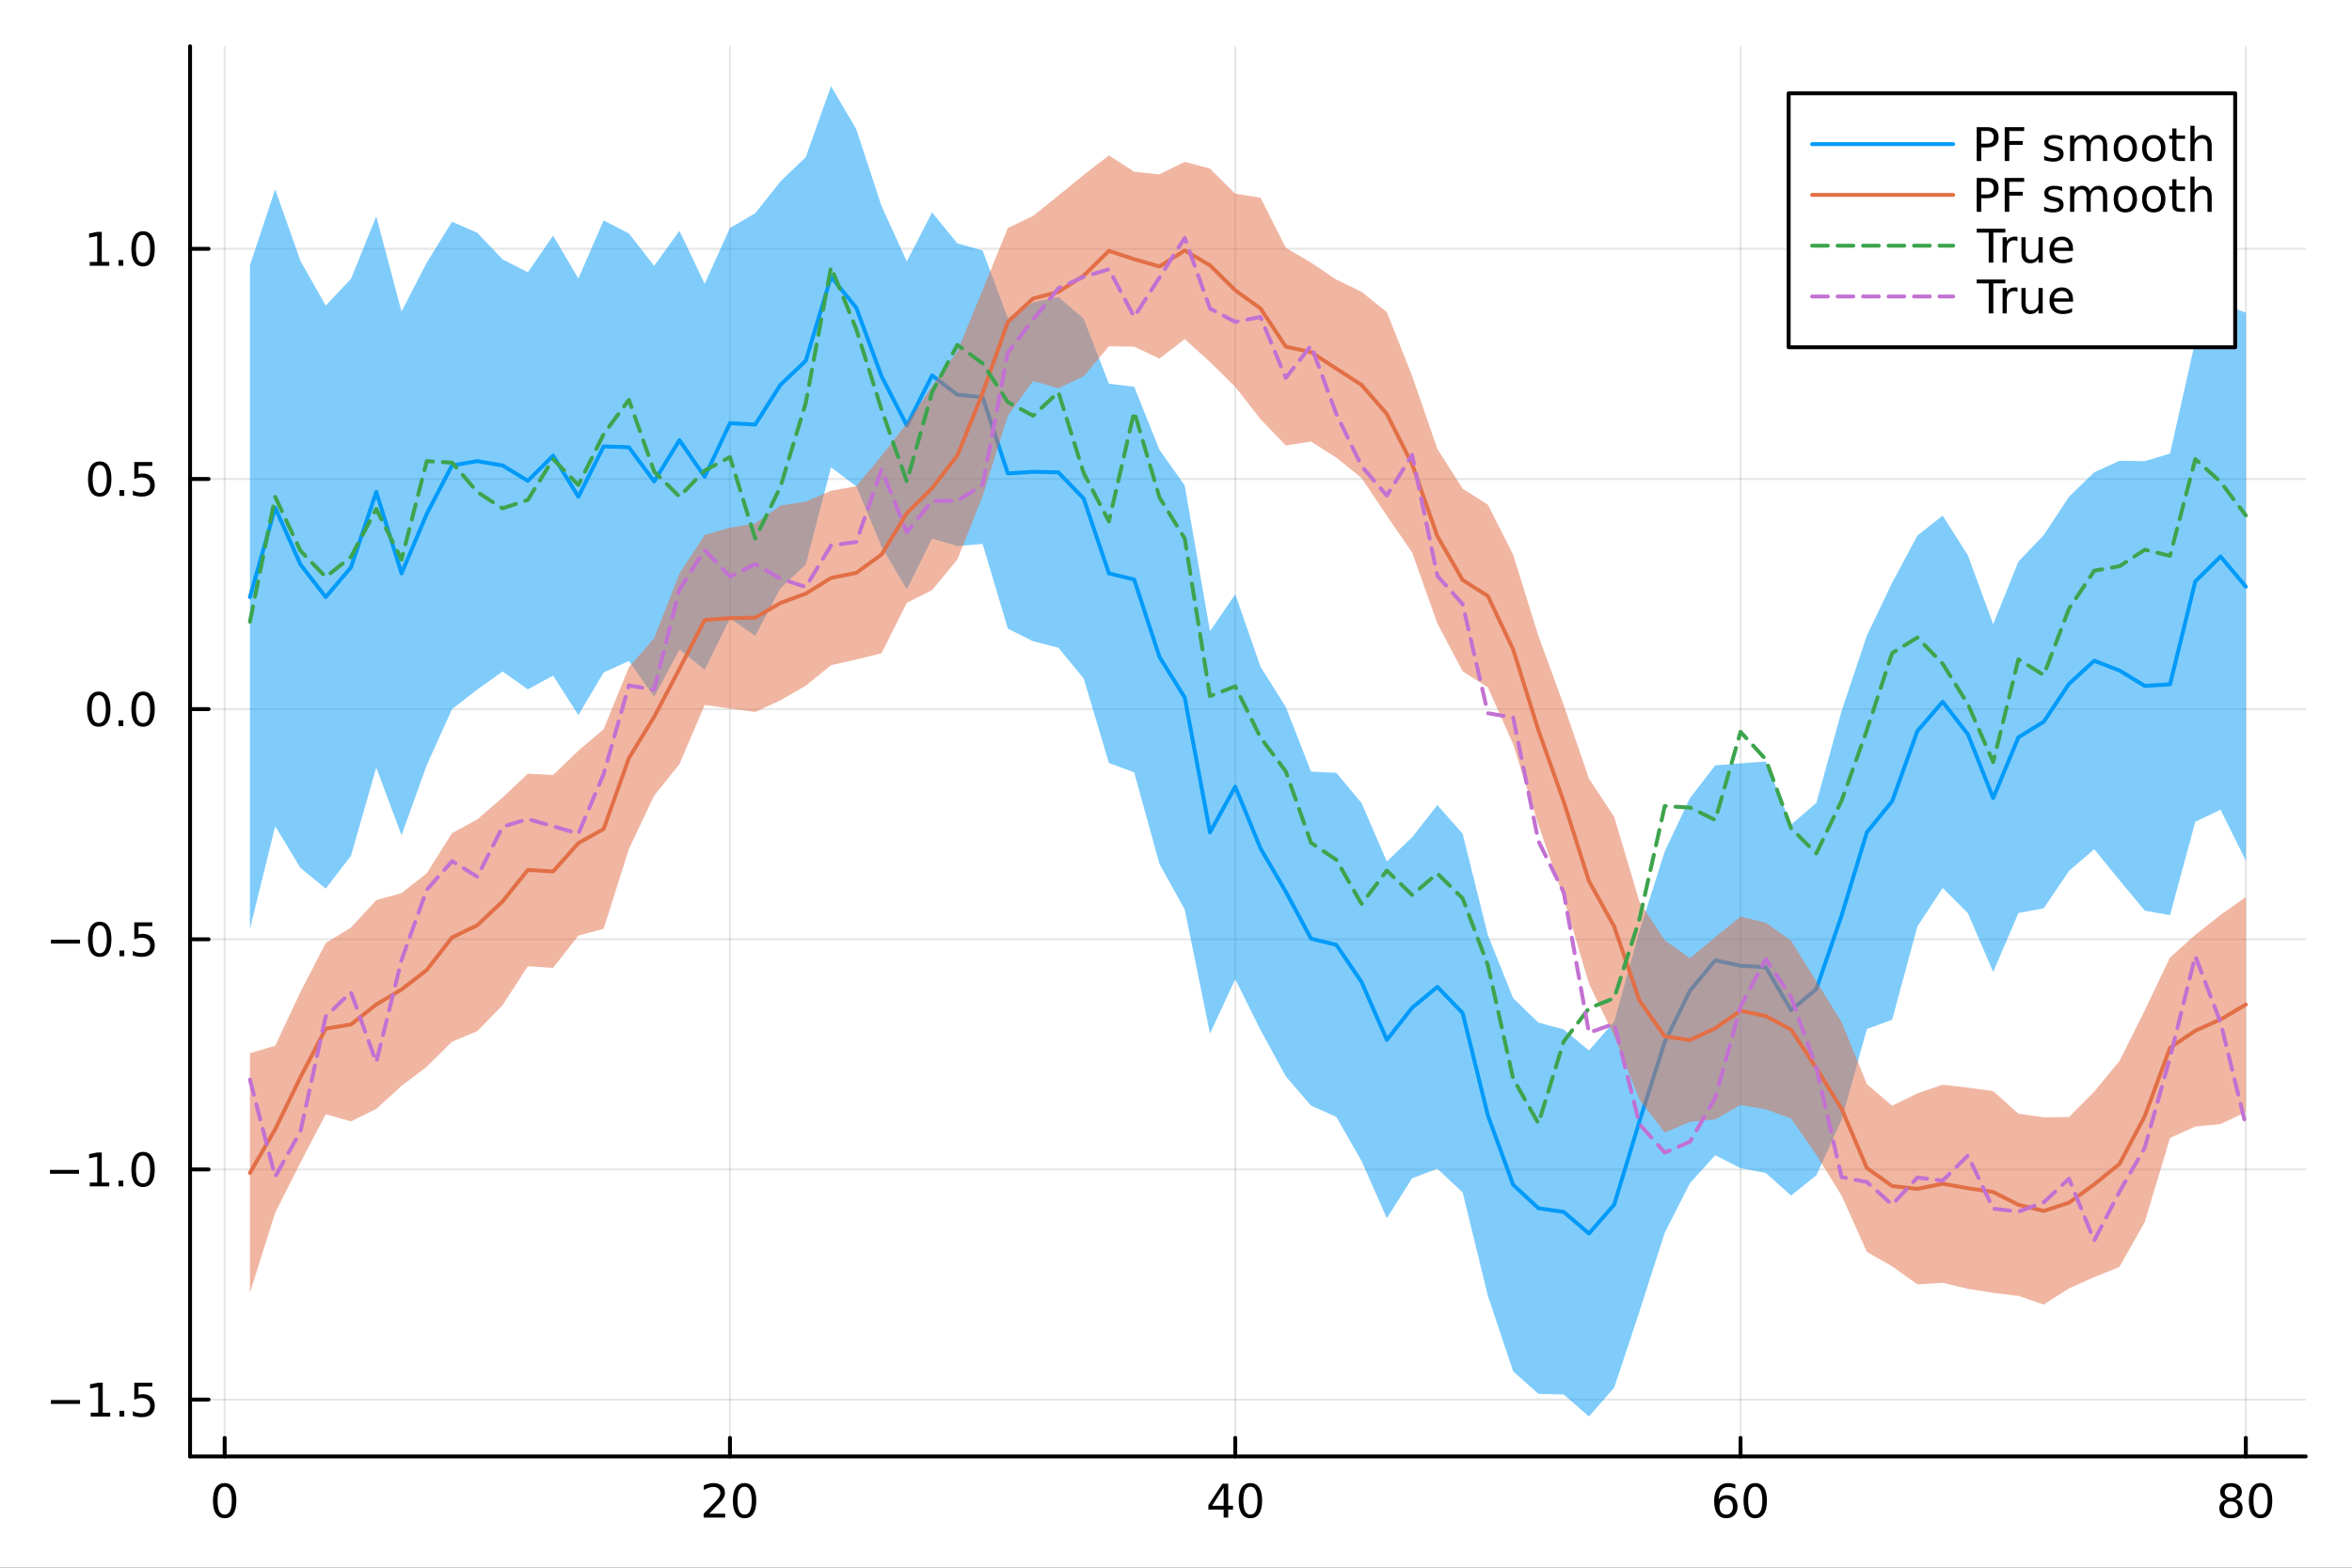 <?xml version="1.0" encoding="utf-8"?>
<svg xmlns="http://www.w3.org/2000/svg" xmlns:xlink="http://www.w3.org/1999/xlink" width="600" height="400" viewBox="0 0 2400 1600">
<rect x="0" y="0" width="2400" height="1600" fill="#333333" stroke="none"/>
<defs>
  <clipPath id="clip920">
    <rect x="0" y="0" width="2400" height="1600"/>
  </clipPath>
</defs>
<path clip-path="url(#clip920)" d="M0 1600 L2400 1600 L2400 0 L0 0  Z" fill="#ffffff" fill-rule="evenodd" fill-opacity="1"/>
<defs>
  <clipPath id="clip921">
    <rect x="480" y="0" width="1681" height="1600"/>
  </clipPath>
</defs>
<path clip-path="url(#clip920)" d="M193.936 1486.45 L2352.76 1486.45 L2352.76 47.244 L193.936 47.244  Z" fill="#ffffff" fill-rule="evenodd" fill-opacity="1"/>
<defs>
  <clipPath id="clip922">
    <rect x="193" y="47" width="2160" height="1440"/>
  </clipPath>
</defs>
<polyline clip-path="url(#clip922)" style="stroke:#000000; stroke-linecap:round; stroke-linejoin:round; stroke-width:2; stroke-opacity:0.1; fill:none" points="229.255,1486.45 229.255,47.244 "/>
<polyline clip-path="url(#clip922)" style="stroke:#000000; stroke-linecap:round; stroke-linejoin:round; stroke-width:2; stroke-opacity:0.1; fill:none" points="744.855,1486.45 744.855,47.244 "/>
<polyline clip-path="url(#clip922)" style="stroke:#000000; stroke-linecap:round; stroke-linejoin:round; stroke-width:2; stroke-opacity:0.1; fill:none" points="1260.46,1486.45 1260.46,47.244 "/>
<polyline clip-path="url(#clip922)" style="stroke:#000000; stroke-linecap:round; stroke-linejoin:round; stroke-width:2; stroke-opacity:0.1; fill:none" points="1776.06,1486.45 1776.06,47.244 "/>
<polyline clip-path="url(#clip922)" style="stroke:#000000; stroke-linecap:round; stroke-linejoin:round; stroke-width:2; stroke-opacity:0.1; fill:none" points="2291.66,1486.45 2291.66,47.244 "/>
<polyline clip-path="url(#clip922)" style="stroke:#000000; stroke-linecap:round; stroke-linejoin:round; stroke-width:2; stroke-opacity:0.1; fill:none" points="193.936,1428.45 2352.76,1428.45 "/>
<polyline clip-path="url(#clip922)" style="stroke:#000000; stroke-linecap:round; stroke-linejoin:round; stroke-width:2; stroke-opacity:0.1; fill:none" points="193.936,1193.55 2352.76,1193.55 "/>
<polyline clip-path="url(#clip922)" style="stroke:#000000; stroke-linecap:round; stroke-linejoin:round; stroke-width:2; stroke-opacity:0.1; fill:none" points="193.936,958.65 2352.76,958.65 "/>
<polyline clip-path="url(#clip922)" style="stroke:#000000; stroke-linecap:round; stroke-linejoin:round; stroke-width:2; stroke-opacity:0.1; fill:none" points="193.936,723.75 2352.76,723.75 "/>
<polyline clip-path="url(#clip922)" style="stroke:#000000; stroke-linecap:round; stroke-linejoin:round; stroke-width:2; stroke-opacity:0.1; fill:none" points="193.936,488.85 2352.76,488.85 "/>
<polyline clip-path="url(#clip922)" style="stroke:#000000; stroke-linecap:round; stroke-linejoin:round; stroke-width:2; stroke-opacity:0.1; fill:none" points="193.936,253.95 2352.76,253.95 "/>
<polyline clip-path="url(#clip920)" style="stroke:#000000; stroke-linecap:round; stroke-linejoin:round; stroke-width:4; stroke-opacity:1; fill:none" points="193.936,1486.45 2352.76,1486.45 "/>
<polyline clip-path="url(#clip920)" style="stroke:#000000; stroke-linecap:round; stroke-linejoin:round; stroke-width:4; stroke-opacity:1; fill:none" points="229.255,1486.45 229.255,1467.55 "/>
<polyline clip-path="url(#clip920)" style="stroke:#000000; stroke-linecap:round; stroke-linejoin:round; stroke-width:4; stroke-opacity:1; fill:none" points="744.855,1486.45 744.855,1467.55 "/>
<polyline clip-path="url(#clip920)" style="stroke:#000000; stroke-linecap:round; stroke-linejoin:round; stroke-width:4; stroke-opacity:1; fill:none" points="1260.46,1486.45 1260.46,1467.55 "/>
<polyline clip-path="url(#clip920)" style="stroke:#000000; stroke-linecap:round; stroke-linejoin:round; stroke-width:4; stroke-opacity:1; fill:none" points="1776.06,1486.45 1776.06,1467.55 "/>
<polyline clip-path="url(#clip920)" style="stroke:#000000; stroke-linecap:round; stroke-linejoin:round; stroke-width:4; stroke-opacity:1; fill:none" points="2291.66,1486.45 2291.66,1467.55 "/>
<path clip-path="url(#clip920)" d="M229.255 1517.37 Q225.644 1517.37 223.815 1520.93 Q222.009 1524.47 222.009 1531.6 Q222.009 1538.71 223.815 1542.27 Q225.644 1545.82 229.255 1545.82 Q232.889 1545.82 234.694 1542.27 Q236.523 1538.71 236.523 1531.6 Q236.523 1524.47 234.694 1520.93 Q232.889 1517.37 229.255 1517.37 M229.255 1513.66 Q235.065 1513.66 238.12 1518.27 Q241.199 1522.85 241.199 1531.6 Q241.199 1540.33 238.12 1544.94 Q235.065 1549.52 229.255 1549.52 Q223.444 1549.52 220.366 1544.94 Q217.31 1540.33 217.31 1531.6 Q217.31 1522.85 220.366 1518.27 Q223.444 1513.66 229.255 1513.66 Z" fill="#000000" fill-rule="nonzero" fill-opacity="1" /><path clip-path="url(#clip920)" d="M723.629 1544.91 L739.948 1544.91 L739.948 1548.85 L718.004 1548.85 L718.004 1544.91 Q720.666 1542.16 725.249 1537.53 Q729.855 1532.88 731.036 1531.53 Q733.281 1529.01 734.161 1527.27 Q735.064 1525.51 735.064 1523.82 Q735.064 1521.07 733.119 1519.33 Q731.198 1517.6 728.096 1517.6 Q725.897 1517.6 723.443 1518.36 Q721.013 1519.13 718.235 1520.68 L718.235 1515.95 Q721.059 1514.82 723.513 1514.24 Q725.967 1513.66 728.004 1513.66 Q733.374 1513.66 736.568 1516.35 Q739.763 1519.03 739.763 1523.52 Q739.763 1525.65 738.953 1527.57 Q738.166 1529.47 736.059 1532.07 Q735.48 1532.74 732.379 1535.95 Q729.277 1539.15 723.629 1544.91 Z" fill="#000000" fill-rule="nonzero" fill-opacity="1" /><path clip-path="url(#clip920)" d="M759.763 1517.37 Q756.152 1517.37 754.323 1520.93 Q752.517 1524.47 752.517 1531.6 Q752.517 1538.71 754.323 1542.27 Q756.152 1545.82 759.763 1545.82 Q763.397 1545.82 765.202 1542.27 Q767.031 1538.71 767.031 1531.6 Q767.031 1524.47 765.202 1520.93 Q763.397 1517.37 759.763 1517.37 M759.763 1513.66 Q765.573 1513.66 768.628 1518.27 Q771.707 1522.85 771.707 1531.6 Q771.707 1540.33 768.628 1544.94 Q765.573 1549.52 759.763 1549.52 Q753.952 1549.52 750.874 1544.94 Q747.818 1540.33 747.818 1531.6 Q747.818 1522.85 750.874 1518.27 Q753.952 1513.66 759.763 1513.66 Z" fill="#000000" fill-rule="nonzero" fill-opacity="1" /><path clip-path="url(#clip920)" d="M1248.63 1518.36 L1236.82 1536.81 L1248.63 1536.81 L1248.63 1518.36 M1247.4 1514.29 L1253.28 1514.29 L1253.28 1536.81 L1258.21 1536.81 L1258.21 1540.7 L1253.28 1540.7 L1253.28 1548.85 L1248.63 1548.85 L1248.63 1540.7 L1233.03 1540.7 L1233.03 1536.19 L1247.4 1514.29 Z" fill="#000000" fill-rule="nonzero" fill-opacity="1" /><path clip-path="url(#clip920)" d="M1275.94 1517.37 Q1272.33 1517.37 1270.5 1520.93 Q1268.7 1524.47 1268.7 1531.6 Q1268.7 1538.71 1270.5 1542.27 Q1272.33 1545.82 1275.94 1545.82 Q1279.58 1545.82 1281.38 1542.27 Q1283.21 1538.71 1283.21 1531.6 Q1283.21 1524.47 1281.38 1520.93 Q1279.58 1517.37 1275.94 1517.37 M1275.94 1513.66 Q1281.75 1513.66 1284.81 1518.27 Q1287.89 1522.85 1287.89 1531.6 Q1287.89 1540.33 1284.81 1544.94 Q1281.75 1549.52 1275.94 1549.52 Q1270.13 1549.52 1267.05 1544.94 Q1264 1540.33 1264 1531.6 Q1264 1522.85 1267.05 1518.27 Q1270.13 1513.66 1275.94 1513.66 Z" fill="#000000" fill-rule="nonzero" fill-opacity="1" /><path clip-path="url(#clip920)" d="M1761.46 1529.7 Q1758.31 1529.7 1756.46 1531.86 Q1754.63 1534.01 1754.63 1537.76 Q1754.63 1541.49 1756.46 1543.66 Q1758.31 1545.82 1761.46 1545.82 Q1764.61 1545.82 1766.44 1543.66 Q1768.29 1541.49 1768.29 1537.76 Q1768.29 1534.01 1766.44 1531.86 Q1764.61 1529.7 1761.46 1529.7 M1770.74 1515.05 L1770.74 1519.31 Q1768.98 1518.48 1767.18 1518.04 Q1765.4 1517.6 1763.64 1517.6 Q1759.01 1517.6 1756.55 1520.72 Q1754.12 1523.85 1753.78 1530.17 Q1755.14 1528.15 1757.2 1527.09 Q1759.26 1526 1761.74 1526 Q1766.95 1526 1769.96 1529.17 Q1772.99 1532.32 1772.99 1537.76 Q1772.99 1543.08 1769.84 1546.3 Q1766.69 1549.52 1761.46 1549.52 Q1755.47 1549.52 1752.3 1544.94 Q1749.12 1540.33 1749.12 1531.6 Q1749.12 1523.41 1753.01 1518.55 Q1756.9 1513.66 1763.45 1513.66 Q1765.21 1513.66 1766.99 1514.01 Q1768.8 1514.36 1770.74 1515.05 Z" fill="#000000" fill-rule="nonzero" fill-opacity="1" /><path clip-path="url(#clip920)" d="M1791.04 1517.37 Q1787.43 1517.37 1785.61 1520.93 Q1783.8 1524.47 1783.8 1531.6 Q1783.8 1538.71 1785.61 1542.27 Q1787.43 1545.82 1791.04 1545.82 Q1794.68 1545.82 1796.48 1542.27 Q1798.31 1538.71 1798.31 1531.6 Q1798.31 1524.47 1796.48 1520.93 Q1794.68 1517.37 1791.04 1517.37 M1791.04 1513.66 Q1796.86 1513.66 1799.91 1518.27 Q1802.99 1522.85 1802.99 1531.6 Q1802.99 1540.33 1799.91 1544.94 Q1796.86 1549.52 1791.04 1549.52 Q1785.23 1549.52 1782.16 1544.94 Q1779.1 1540.33 1779.1 1531.6 Q1779.1 1522.85 1782.16 1518.27 Q1785.23 1513.66 1791.04 1513.66 Z" fill="#000000" fill-rule="nonzero" fill-opacity="1" /><path clip-path="url(#clip920)" d="M2276.53 1532.44 Q2273.2 1532.44 2271.28 1534.22 Q2269.38 1536 2269.38 1539.13 Q2269.38 1542.25 2271.28 1544.03 Q2273.2 1545.82 2276.53 1545.82 Q2279.86 1545.82 2281.78 1544.03 Q2283.71 1542.23 2283.71 1539.13 Q2283.71 1536 2281.78 1534.22 Q2279.89 1532.44 2276.53 1532.44 M2271.85 1530.45 Q2268.84 1529.7 2267.16 1527.64 Q2265.49 1525.58 2265.49 1522.62 Q2265.49 1518.48 2268.43 1516.07 Q2271.39 1513.66 2276.53 1513.66 Q2281.69 1513.66 2284.63 1516.07 Q2287.57 1518.48 2287.57 1522.62 Q2287.57 1525.58 2285.88 1527.64 Q2284.22 1529.7 2281.23 1530.45 Q2284.61 1531.23 2286.48 1533.52 Q2288.38 1535.82 2288.38 1539.13 Q2288.38 1544.15 2285.3 1546.83 Q2282.25 1549.52 2276.53 1549.52 Q2270.81 1549.52 2267.73 1546.83 Q2264.68 1544.15 2264.68 1539.13 Q2264.68 1535.82 2266.58 1533.52 Q2268.47 1531.23 2271.85 1530.45 M2270.14 1523.06 Q2270.14 1525.75 2271.81 1527.25 Q2273.5 1528.76 2276.53 1528.76 Q2279.54 1528.76 2281.23 1527.25 Q2282.94 1525.75 2282.94 1523.06 Q2282.94 1520.38 2281.23 1518.87 Q2279.54 1517.37 2276.53 1517.37 Q2273.5 1517.37 2271.81 1518.87 Q2270.14 1520.38 2270.14 1523.06 Z" fill="#000000" fill-rule="nonzero" fill-opacity="1" /><path clip-path="url(#clip920)" d="M2306.69 1517.37 Q2303.08 1517.37 2301.25 1520.93 Q2299.45 1524.47 2299.45 1531.6 Q2299.45 1538.71 2301.25 1542.27 Q2303.08 1545.82 2306.69 1545.82 Q2310.33 1545.82 2312.13 1542.27 Q2313.96 1538.71 2313.96 1531.6 Q2313.96 1524.47 2312.13 1520.93 Q2310.33 1517.37 2306.69 1517.37 M2306.69 1513.66 Q2312.5 1513.66 2315.56 1518.27 Q2318.64 1522.85 2318.64 1531.6 Q2318.64 1540.33 2315.56 1544.94 Q2312.5 1549.52 2306.69 1549.52 Q2300.88 1549.52 2297.8 1544.94 Q2294.75 1540.33 2294.75 1531.6 Q2294.75 1522.85 2297.8 1518.27 Q2300.88 1513.66 2306.69 1513.66 Z" fill="#000000" fill-rule="nonzero" fill-opacity="1" /><polyline clip-path="url(#clip920)" style="stroke:#000000; stroke-linecap:round; stroke-linejoin:round; stroke-width:4; stroke-opacity:1; fill:none" points="193.936,1486.45 193.936,47.244 "/>
<polyline clip-path="url(#clip920)" style="stroke:#000000; stroke-linecap:round; stroke-linejoin:round; stroke-width:4; stroke-opacity:1; fill:none" points="193.936,1428.45 212.834,1428.45 "/>
<polyline clip-path="url(#clip920)" style="stroke:#000000; stroke-linecap:round; stroke-linejoin:round; stroke-width:4; stroke-opacity:1; fill:none" points="193.936,1193.55 212.834,1193.55 "/>
<polyline clip-path="url(#clip920)" style="stroke:#000000; stroke-linecap:round; stroke-linejoin:round; stroke-width:4; stroke-opacity:1; fill:none" points="193.936,958.65 212.834,958.65 "/>
<polyline clip-path="url(#clip920)" style="stroke:#000000; stroke-linecap:round; stroke-linejoin:round; stroke-width:4; stroke-opacity:1; fill:none" points="193.936,723.75 212.834,723.75 "/>
<polyline clip-path="url(#clip920)" style="stroke:#000000; stroke-linecap:round; stroke-linejoin:round; stroke-width:4; stroke-opacity:1; fill:none" points="193.936,488.85 212.834,488.85 "/>
<polyline clip-path="url(#clip920)" style="stroke:#000000; stroke-linecap:round; stroke-linejoin:round; stroke-width:4; stroke-opacity:1; fill:none" points="193.936,253.95 212.834,253.95 "/>
<path clip-path="url(#clip920)" d="M51.987 1428.9 L81.663 1428.9 L81.663 1432.84 L51.987 1432.84 L51.987 1428.9 Z" fill="#000000" fill-rule="nonzero" fill-opacity="1" /><path clip-path="url(#clip920)" d="M92.566 1441.8 L100.205 1441.8 L100.205 1415.43 L91.895 1417.1 L91.895 1412.84 L100.159 1411.17 L104.834 1411.17 L104.834 1441.8 L112.473 1441.8 L112.473 1445.73 L92.566 1445.73 L92.566 1441.8 Z" fill="#000000" fill-rule="nonzero" fill-opacity="1" /><path clip-path="url(#clip920)" d="M121.918 1439.85 L126.802 1439.85 L126.802 1445.73 L121.918 1445.73 L121.918 1439.85 Z" fill="#000000" fill-rule="nonzero" fill-opacity="1" /><path clip-path="url(#clip920)" d="M137.033 1411.17 L155.39 1411.17 L155.39 1415.11 L141.316 1415.11 L141.316 1423.58 Q142.334 1423.23 143.353 1423.07 Q144.371 1422.88 145.39 1422.88 Q151.177 1422.88 154.556 1426.05 Q157.936 1429.23 157.936 1434.64 Q157.936 1440.22 154.464 1443.32 Q150.992 1446.4 144.672 1446.4 Q142.496 1446.4 140.228 1446.03 Q137.982 1445.66 135.575 1444.92 L135.575 1440.22 Q137.658 1441.36 139.881 1441.91 Q142.103 1442.47 144.58 1442.47 Q148.584 1442.47 150.922 1440.36 Q153.26 1438.25 153.26 1434.64 Q153.26 1431.03 150.922 1428.93 Q148.584 1426.82 144.58 1426.82 Q142.705 1426.82 140.83 1427.24 Q138.978 1427.65 137.033 1428.53 L137.033 1411.17 Z" fill="#000000" fill-rule="nonzero" fill-opacity="1" /><path clip-path="url(#clip920)" d="M50.992 1194 L80.668 1194 L80.668 1197.94 L50.992 1197.94 L50.992 1194 Z" fill="#000000" fill-rule="nonzero" fill-opacity="1" /><path clip-path="url(#clip920)" d="M91.571 1206.9 L99.21 1206.9 L99.21 1180.53 L90.899 1182.2 L90.899 1177.94 L99.163 1176.27 L103.839 1176.27 L103.839 1206.9 L111.478 1206.9 L111.478 1210.83 L91.571 1210.83 L91.571 1206.9 Z" fill="#000000" fill-rule="nonzero" fill-opacity="1" /><path clip-path="url(#clip920)" d="M120.922 1204.95 L125.807 1204.95 L125.807 1210.83 L120.922 1210.83 L120.922 1204.95 Z" fill="#000000" fill-rule="nonzero" fill-opacity="1" /><path clip-path="url(#clip920)" d="M145.992 1179.35 Q142.381 1179.35 140.552 1182.91 Q138.746 1186.46 138.746 1193.59 Q138.746 1200.69 140.552 1204.26 Q142.381 1207.8 145.992 1207.8 Q149.626 1207.8 151.431 1204.26 Q153.26 1200.69 153.26 1193.59 Q153.26 1186.46 151.431 1182.91 Q149.626 1179.35 145.992 1179.35 M145.992 1175.65 Q151.802 1175.65 154.857 1180.25 Q157.936 1184.84 157.936 1193.59 Q157.936 1202.31 154.857 1206.92 Q151.802 1211.5 145.992 1211.5 Q140.181 1211.5 137.103 1206.92 Q134.047 1202.31 134.047 1193.59 Q134.047 1184.84 137.103 1180.25 Q140.181 1175.65 145.992 1175.65 Z" fill="#000000" fill-rule="nonzero" fill-opacity="1" /><path clip-path="url(#clip920)" d="M51.987 959.102 L81.663 959.102 L81.663 963.037 L51.987 963.037 L51.987 959.102 Z" fill="#000000" fill-rule="nonzero" fill-opacity="1" /><path clip-path="url(#clip920)" d="M101.756 944.449 Q98.145 944.449 96.316 948.014 Q94.51 951.555 94.51 958.685 Q94.51 965.792 96.316 969.356 Q98.145 972.898 101.756 972.898 Q105.39 972.898 107.196 969.356 Q109.024 965.792 109.024 958.685 Q109.024 951.555 107.196 948.014 Q105.39 944.449 101.756 944.449 M101.756 940.745 Q107.566 940.745 110.621 945.352 Q113.7 949.935 113.7 958.685 Q113.7 967.412 110.621 972.018 Q107.566 976.602 101.756 976.602 Q95.946 976.602 92.867 972.018 Q89.811 967.412 89.811 958.685 Q89.811 949.935 92.867 945.352 Q95.946 940.745 101.756 940.745 Z" fill="#000000" fill-rule="nonzero" fill-opacity="1" /><path clip-path="url(#clip920)" d="M121.918 970.051 L126.802 970.051 L126.802 975.93 L121.918 975.93 L121.918 970.051 Z" fill="#000000" fill-rule="nonzero" fill-opacity="1" /><path clip-path="url(#clip920)" d="M137.033 941.37 L155.39 941.37 L155.39 945.306 L141.316 945.306 L141.316 953.778 Q142.334 953.43 143.353 953.268 Q144.371 953.083 145.39 953.083 Q151.177 953.083 154.556 956.255 Q157.936 959.426 157.936 964.842 Q157.936 970.421 154.464 973.523 Q150.992 976.602 144.672 976.602 Q142.496 976.602 140.228 976.231 Q137.982 975.861 135.575 975.12 L135.575 970.421 Q137.658 971.555 139.881 972.111 Q142.103 972.666 144.58 972.666 Q148.584 972.666 150.922 970.56 Q153.26 968.454 153.26 964.842 Q153.26 961.231 150.922 959.125 Q148.584 957.018 144.58 957.018 Q142.705 957.018 140.83 957.435 Q138.978 957.852 137.033 958.731 L137.033 941.37 Z" fill="#000000" fill-rule="nonzero" fill-opacity="1" /><path clip-path="url(#clip920)" d="M100.76 709.549 Q97.149 709.549 95.321 713.114 Q93.515 716.655 93.515 723.785 Q93.515 730.891 95.321 734.456 Q97.149 737.998 100.76 737.998 Q104.395 737.998 106.2 734.456 Q108.029 730.891 108.029 723.785 Q108.029 716.655 106.2 713.114 Q104.395 709.549 100.76 709.549 M100.76 705.845 Q106.571 705.845 109.626 710.452 Q112.705 715.035 112.705 723.785 Q112.705 732.512 109.626 737.118 Q106.571 741.701 100.76 741.701 Q94.95 741.701 91.871 737.118 Q88.816 732.512 88.816 723.785 Q88.816 715.035 91.871 710.452 Q94.95 705.845 100.76 705.845 Z" fill="#000000" fill-rule="nonzero" fill-opacity="1" /><path clip-path="url(#clip920)" d="M120.922 735.151 L125.807 735.151 L125.807 741.03 L120.922 741.03 L120.922 735.151 Z" fill="#000000" fill-rule="nonzero" fill-opacity="1" /><path clip-path="url(#clip920)" d="M145.992 709.549 Q142.381 709.549 140.552 713.114 Q138.746 716.655 138.746 723.785 Q138.746 730.891 140.552 734.456 Q142.381 737.998 145.992 737.998 Q149.626 737.998 151.431 734.456 Q153.26 730.891 153.26 723.785 Q153.26 716.655 151.431 713.114 Q149.626 709.549 145.992 709.549 M145.992 705.845 Q151.802 705.845 154.857 710.452 Q157.936 715.035 157.936 723.785 Q157.936 732.512 154.857 737.118 Q151.802 741.701 145.992 741.701 Q140.181 741.701 137.103 737.118 Q134.047 732.512 134.047 723.785 Q134.047 715.035 137.103 710.452 Q140.181 705.845 145.992 705.845 Z" fill="#000000" fill-rule="nonzero" fill-opacity="1" /><path clip-path="url(#clip920)" d="M101.756 474.649 Q98.145 474.649 96.316 478.214 Q94.51 481.755 94.51 488.885 Q94.51 495.991 96.316 499.556 Q98.145 503.098 101.756 503.098 Q105.39 503.098 107.196 499.556 Q109.024 495.991 109.024 488.885 Q109.024 481.755 107.196 478.214 Q105.39 474.649 101.756 474.649 M101.756 470.945 Q107.566 470.945 110.621 475.552 Q113.7 480.135 113.7 488.885 Q113.7 497.612 110.621 502.218 Q107.566 506.801 101.756 506.801 Q95.946 506.801 92.867 502.218 Q89.811 497.612 89.811 488.885 Q89.811 480.135 92.867 475.552 Q95.946 470.945 101.756 470.945 Z" fill="#000000" fill-rule="nonzero" fill-opacity="1" /><path clip-path="url(#clip920)" d="M121.918 500.25 L126.802 500.25 L126.802 506.13 L121.918 506.13 L121.918 500.25 Z" fill="#000000" fill-rule="nonzero" fill-opacity="1" /><path clip-path="url(#clip920)" d="M137.033 471.57 L155.39 471.57 L155.39 475.505 L141.316 475.505 L141.316 483.977 Q142.334 483.63 143.353 483.468 Q144.371 483.283 145.39 483.283 Q151.177 483.283 154.556 486.454 Q157.936 489.626 157.936 495.042 Q157.936 500.621 154.464 503.723 Q150.992 506.801 144.672 506.801 Q142.496 506.801 140.228 506.431 Q137.982 506.061 135.575 505.32 L135.575 500.621 Q137.658 501.755 139.881 502.311 Q142.103 502.866 144.58 502.866 Q148.584 502.866 150.922 500.76 Q153.26 498.653 153.26 495.042 Q153.26 491.431 150.922 489.325 Q148.584 487.218 144.58 487.218 Q142.705 487.218 140.83 487.635 Q138.978 488.051 137.033 488.931 L137.033 471.57 Z" fill="#000000" fill-rule="nonzero" fill-opacity="1" /><path clip-path="url(#clip920)" d="M91.571 267.295 L99.21 267.295 L99.21 240.929 L90.899 242.596 L90.899 238.337 L99.163 236.67 L103.839 236.67 L103.839 267.295 L111.478 267.295 L111.478 271.23 L91.571 271.23 L91.571 267.295 Z" fill="#000000" fill-rule="nonzero" fill-opacity="1" /><path clip-path="url(#clip920)" d="M120.922 265.35 L125.807 265.35 L125.807 271.23 L120.922 271.23 L120.922 265.35 Z" fill="#000000" fill-rule="nonzero" fill-opacity="1" /><path clip-path="url(#clip920)" d="M145.992 239.749 Q142.381 239.749 140.552 243.313 Q138.746 246.855 138.746 253.985 Q138.746 261.091 140.552 264.656 Q142.381 268.198 145.992 268.198 Q149.626 268.198 151.431 264.656 Q153.26 261.091 153.26 253.985 Q153.26 246.855 151.431 243.313 Q149.626 239.749 145.992 239.749 M145.992 236.045 Q151.802 236.045 154.857 240.651 Q157.936 245.235 157.936 253.985 Q157.936 262.711 154.857 267.318 Q151.802 271.901 145.992 271.901 Q140.181 271.901 137.103 267.318 Q134.047 262.711 134.047 253.985 Q134.047 245.235 137.103 240.651 Q140.181 236.045 145.992 236.045 Z" fill="#000000" fill-rule="nonzero" fill-opacity="1" /><path clip-path="url(#clip922)" d="M255.035 948.145 L280.815 843.241 L306.595 885.83 L332.375 906.942 L358.155 873.403 L383.935 783.361 L409.715 852.451 L435.495 780.793 L461.275 723.665 L487.055 703.753 L512.835 685.351 L538.615 703.542 L564.395 689.553 L590.175 729.827 L615.955 686.363 L641.735 674.632 L667.515 711.363 L693.295 662.924 L719.075 683.532 L744.855 631.137 L770.635 648.925 L796.415 600.281 L822.195 576.176 L847.975 476.963 L873.755 496.32 L899.535 557.823 L925.316 601.631 L951.096 549.628 L976.876 557.345 L1002.66 555.107 L1028.44 641.662 L1054.22 654.441 L1080 661.107 L1105.78 692.375 L1131.56 778.723 L1157.34 788.301 L1183.12 881.743 L1208.9 928.254 L1234.68 1054.88 L1260.46 999.34 L1286.24 1051.17 L1312.02 1098.55 L1337.8 1128.44 L1363.58 1139.89 L1389.36 1184.96 L1415.14 1243.35 L1440.92 1202.6 L1466.7 1192.83 L1492.48 1216.97 L1518.26 1322.52 L1544.04 1399.63 L1569.82 1422.6 L1595.6 1423.21 L1621.38 1445.72 L1647.16 1416.24 L1672.94 1338.4 L1698.72 1258.07 L1724.5 1207.46 L1750.28 1179.06 L1776.06 1192.19 L1801.84 1197.15 L1827.62 1220.18 L1853.4 1199.57 L1879.18 1143.11 L1904.96 1050.23 L1930.74 1040.77 L1956.52 945.599 L1982.3 906.248 L2008.08 932.072 L2033.86 992.046 L2059.64 931.863 L2085.42 927.087 L2111.2 888.905 L2136.98 866.712 L2162.76 898.348 L2188.54 929.439 L2214.32 933.959 L2240.1 838.703 L2265.88 826.368 L2291.66 878.432 L2291.66 319.106 L2265.88 309.564 L2240.1 348.108 L2214.32 462.858 L2188.54 470.664 L2162.76 470.304 L2136.98 482.029 L2111.2 507.009 L2085.42 546.138 L2059.64 573.087 L2033.86 637.117 L2008.08 566.8 L1982.3 526.241 L1956.52 546.653 L1930.74 594.794 L1904.96 648.69 L1879.18 725.664 L1853.4 819.425 L1827.62 841.707 L1801.84 777.235 L1776.06 779.088 L1750.28 781.095 L1724.5 814.481 L1698.72 868.896 L1672.94 950.188 L1647.16 1042.6 L1621.38 1072.12 L1595.6 1050.63 L1569.82 1043.71 L1544.04 1018.76 L1518.26 954.378 L1492.48 850.851 L1466.7 821.669 L1440.92 854.518 L1415.14 879.265 L1389.36 819.608 L1363.58 788.752 L1337.8 787.502 L1312.02 721.526 L1286.24 680.453 L1260.46 606.519 L1234.68 644.236 L1208.9 495.424 L1183.12 459.091 L1157.34 394.704 L1131.56 391.669 L1105.78 325.255 L1080 303.095 L1054.22 308.635 L1028.44 324.735 L1002.66 255.663 L976.876 248.335 L951.096 216.76 L925.316 266.84 L899.535 210.282 L873.755 131.902 L847.975 87.976 L822.195 160.359 L796.415 185.112 L770.635 217.626 L744.855 232.72 L719.075 289.65 L693.295 235.582 L667.515 271.37 L641.735 238.262 L615.955 224.945 L590.175 284.276 L564.395 240.489 L538.615 277.921 L512.835 264.703 L487.055 237.584 L461.275 226.292 L435.495 267.954 L409.715 317.974 L383.935 220.803 L358.155 284.61 L332.375 311.9 L306.595 266.269 L280.815 193.259 L255.035 270.699  Z" fill="#009af9" fill-rule="evenodd" fill-opacity="0.5"/>
<polyline clip-path="url(#clip922)" style="stroke:#009af9; stroke-linecap:round; stroke-linejoin:round; stroke-width:4; stroke-opacity:1; fill:none" points="255.035,609.422 280.815,518.25 306.595,576.049 332.375,609.421 358.155,579.006 383.935,502.082 409.715,585.212 435.495,524.374 461.275,474.978 487.055,470.668 512.835,475.027 538.615,490.731 564.395,465.021 590.175,507.051 615.955,455.654 641.735,456.447 667.515,491.367 693.295,449.253 719.075,486.591 744.855,431.929 770.635,433.276 796.415,392.696 822.195,368.268 847.975,282.47 873.755,314.111 899.535,384.052 925.316,434.235 951.096,383.194 976.876,402.84 1002.66,405.385 1028.44,483.198 1054.22,481.538 1080,482.101 1105.78,508.815 1131.56,585.196 1157.34,591.503 1183.12,670.417 1208.9,711.839 1234.68,849.557 1260.46,802.93 1286.24,865.814 1312.02,910.038 1337.8,957.97 1363.58,964.319 1389.36,1002.28 1415.14,1061.31 1440.92,1028.56 1466.7,1007.25 1492.48,1033.91 1518.26,1138.45 1544.04,1209.19 1569.82,1233.15 1595.6,1236.92 1621.38,1258.92 1647.16,1229.42 1672.94,1144.3 1698.72,1063.48 1724.5,1010.97 1750.28,980.076 1776.06,985.64 1801.84,987.193 1827.62,1030.94 1853.4,1009.5 1879.18,934.386 1904.96,849.458 1930.74,817.781 1956.52,746.126 1982.3,716.244 2008.08,749.436 2033.86,814.581 2059.64,752.475 2085.42,736.612 2111.2,697.957 2136.98,674.371 2162.76,684.326 2188.54,700.051 2214.32,698.408 2240.1,593.405 2265.88,567.966 2291.66,598.769 "/>
<path clip-path="url(#clip922)" d="M255.035 1319.45 L280.815 1237.78 L306.595 1186.47 L332.375 1137.32 L358.155 1144.45 L383.935 1131.78 L409.715 1108.3 L435.495 1088.69 L461.275 1063.15 L487.055 1052.41 L512.835 1025.95 L538.615 986.147 L564.395 987.829 L590.175 954.878 L615.955 947.937 L641.735 866.501 L667.515 812.06 L693.295 779.921 L719.075 719.541 L744.855 723.127 L770.635 726.647 L796.415 714.712 L822.195 699.911 L847.975 678.863 L873.755 673.132 L899.535 666.7 L925.316 615.255 L951.096 602.313 L976.876 571.048 L1002.66 506.509 L1028.44 424.314 L1054.22 388.875 L1080 396.283 L1105.78 384.086 L1131.56 353.445 L1157.34 353.841 L1183.12 365.989 L1208.9 346.133 L1234.68 369.435 L1260.46 394.851 L1286.24 427.852 L1312.02 454.66 L1337.8 450.675 L1363.58 467.068 L1389.36 487.921 L1415.14 526.432 L1440.92 563.862 L1466.7 636.332 L1492.48 685.123 L1518.26 701.573 L1544.04 759.579 L1569.82 841.777 L1595.6 916.64 L1621.38 1003.88 L1647.16 1057.53 L1672.94 1122.26 L1698.72 1155.92 L1724.5 1145 L1750.28 1142.42 L1776.06 1127.8 L1801.84 1132.25 L1827.62 1141.56 L1853.4 1178.62 L1879.18 1220.24 L1904.96 1277.7 L1930.74 1292.43 L1956.52 1310.85 L1982.3 1309.27 L2008.08 1315.41 L2033.86 1319.5 L2059.64 1322.66 L2085.42 1331.4 L2111.2 1314.99 L2136.98 1303.45 L2162.76 1293.03 L2188.54 1247.19 L2214.32 1161.41 L2240.1 1149.75 L2265.88 1147.22 L2291.66 1135.05 L2291.66 915.52 L2265.88 933.708 L2240.1 954.178 L2214.32 977.198 L2188.54 1031.11 L2162.76 1082.79 L2136.98 1114.12 L2111.2 1140 L2085.42 1140.4 L2059.64 1136.64 L2033.86 1113.61 L2008.08 1110.05 L1982.3 1107.05 L1956.52 1115.89 L1930.74 1128.54 L1904.96 1106.37 L1879.18 1043.01 L1853.4 1001.66 L1827.62 960.058 L1801.84 941.733 L1776.06 935.45 L1750.28 956.384 L1724.5 977.935 L1698.72 959.573 L1672.94 920.32 L1647.16 833.8 L1621.38 794.582 L1595.6 719.381 L1569.82 648.98 L1544.04 566.204 L1518.26 515.117 L1492.48 498.79 L1466.7 458.157 L1440.92 383.534 L1415.14 318.594 L1389.36 297.797 L1363.58 285.36 L1337.8 268.045 L1312.02 252.875 L1286.24 201.76 L1260.46 197.72 L1234.68 172.043 L1208.9 165.156 L1183.12 177.946 L1157.34 175.25 L1131.56 158.579 L1105.78 178.524 L1080 199.6 L1054.22 220.347 L1028.44 232.691 L1002.66 295.91 L976.876 358.53 L951.096 394.121 L925.316 432.228 L899.535 465.124 L873.755 496.252 L847.975 500.869 L822.195 511.864 L796.415 516.043 L770.635 534.163 L744.855 538.608 L719.075 545.953 L693.295 585.436 L667.515 651.141 L641.735 680.925 L615.955 744.214 L590.175 766.146 L564.395 790.96 L538.615 789.601 L512.835 813.956 L487.055 836.233 L461.275 850.344 L435.495 891.224 L409.715 911.446 L383.935 918.689 L358.155 946.658 L332.375 962.46 L306.595 1012.44 L280.815 1067.27 L255.035 1074.87  Z" fill="#e26f46" fill-rule="evenodd" fill-opacity="0.5"/>
<polyline clip-path="url(#clip922)" style="stroke:#e26f46; stroke-linecap:round; stroke-linejoin:round; stroke-width:4; stroke-opacity:1; fill:none" points="255.035,1197.16 280.815,1152.52 306.595,1099.45 332.375,1049.89 358.155,1045.55 383.935,1025.24 409.715,1009.87 435.495,989.958 461.275,956.748 487.055,944.321 512.835,919.951 538.615,887.874 564.395,889.395 590.175,860.512 615.955,846.076 641.735,773.713 667.515,731.601 693.295,682.678 719.075,632.747 744.855,630.867 770.635,630.405 796.415,615.378 822.195,605.887 847.975,589.866 873.755,584.692 899.535,565.912 925.316,523.742 951.096,498.217 976.876,464.789 1002.66,401.21 1028.44,328.502 1054.22,304.611 1080,297.942 1105.78,281.305 1131.56,256.012 1157.34,264.545 1183.12,271.967 1208.9,255.645 1234.68,270.739 1260.46,296.286 1286.24,314.806 1312.02,353.768 1337.8,359.36 1363.58,376.214 1389.36,392.859 1415.14,422.513 1440.92,473.698 1466.7,547.245 1492.48,591.956 1518.26,608.345 1544.04,662.892 1569.82,745.378 1595.6,818.011 1621.38,899.229 1647.16,945.663 1672.94,1021.29 1698.72,1057.75 1724.5,1061.47 1750.28,1049.4 1776.06,1031.63 1801.84,1036.99 1827.62,1050.81 1853.4,1090.14 1879.18,1131.62 1904.96,1192.04 1930.74,1210.49 1956.52,1213.37 1982.3,1208.16 2008.08,1212.73 2033.86,1216.55 2059.64,1229.65 2085.42,1235.9 2111.2,1227.5 2136.98,1208.79 2162.76,1187.91 2188.54,1139.15 2214.32,1069.3 2240.1,1051.97 2265.88,1040.46 2291.66,1025.28 "/>
<polyline clip-path="url(#clip922)" style="stroke:#3da44d; stroke-linecap:round; stroke-linejoin:round; stroke-width:4; stroke-opacity:1; fill:none" stroke-dasharray="16, 10" points="255.035,634.522 280.815,507.144 306.595,562.053 332.375,588.892 358.155,568.352 383.935,519.445 409.715,571.105 435.495,470.6 461.275,472.172 487.055,502.129 512.835,518.892 538.615,510.157 564.395,468.534 590.175,494.989 615.955,443.051 641.735,408.099 667.515,481.222 693.295,506.85 719.075,480.229 744.855,466.538 770.635,549.584 796.415,496.703 822.195,411.254 847.975,272.673 873.755,336 899.535,417.95 925.316,491.42 951.096,400.363 976.876,351.964 1002.66,370.883 1028.44,410.484 1054.22,424.263 1080,400.232 1105.78,482.741 1131.56,532.246 1157.34,420.148 1183.12,507.62 1208.9,549.6 1234.68,710.435 1260.46,700.488 1286.24,752.753 1312.02,787.261 1337.8,860.189 1363.58,877.467 1389.36,922.529 1415.14,888.543 1440.92,913.404 1466.7,891.449 1492.48,916.891 1518.26,985.182 1544.04,1100.89 1569.82,1146.63 1595.6,1063 1621.38,1029.04 1647.16,1018.7 1672.94,938.001 1698.72,822.678 1724.5,824.227 1750.28,836.895 1776.06,746.956 1801.84,775.107 1827.62,845.28 1853.4,871.046 1879.18,817.168 1904.96,745.201 1930.74,666.53 1956.52,650.645 1982.3,677.443 2008.08,718.732 2033.86,777.866 2059.64,672.826 2085.42,688.994 2111.2,621.331 2136.98,582.47 2162.76,577.911 2188.54,561.036 2214.32,567.287 2240.1,468.591 2265.88,491.815 2291.66,526.067 "/>
<polyline clip-path="url(#clip922)" style="stroke:#c271d2; stroke-linecap:round; stroke-linejoin:round; stroke-width:4; stroke-opacity:1; fill:none" stroke-dasharray="16, 10" points="255.035,1101.85 280.815,1200.92 306.595,1154.59 332.375,1037.32 358.155,1012.67 383.935,1084.27 409.715,979.774 435.495,908.147 461.275,878.903 487.055,894.832 512.835,843.765 538.615,835.948 564.395,843.269 590.175,850.843 615.955,790.063 641.735,699.535 667.515,703.803 693.295,601.573 719.075,561.42 744.855,588.441 770.635,575.789 796.415,590.54 822.195,599.05 847.975,556.718 873.755,553.107 899.535,479.023 925.316,543.134 951.096,511.27 976.876,511.08 1002.66,494.831 1028.44,360.008 1054.22,326.157 1080,294.195 1105.78,282.556 1131.56,274.789 1157.34,323.438 1183.12,283.242 1208.9,242.819 1234.68,314.868 1260.46,328.537 1286.24,323.538 1312.02,385.641 1337.8,352.696 1363.58,422.477 1389.36,475.726 1415.14,505.822 1440.92,464.326 1466.7,587.65 1492.48,616.643 1518.26,727.918 1544.04,732.344 1569.82,858.465 1595.6,910.667 1621.38,1054.09 1647.16,1044.78 1672.94,1147.29 1698.72,1176.34 1724.5,1165.27 1750.28,1120.3 1776.06,1027.41 1801.84,978.871 1827.62,1017.55 1853.4,1089.82 1879.18,1201.37 1904.96,1206.37 1930.74,1229.46 1956.52,1201.83 1982.3,1204.97 2008.08,1179.29 2033.86,1233.62 2059.64,1236.57 2085.42,1227.15 2111.2,1203 2136.98,1266.1 2162.76,1216.21 2188.54,1171.32 2214.32,1079.4 2240.1,975.74 2265.88,1043.56 2291.66,1148.5 "/>
<path clip-path="url(#clip920)" d="M1825.15 354.418 L2280.8 354.418 L2280.8 95.218 L1825.15 95.218  Z" fill="#ffffff" fill-rule="evenodd" fill-opacity="1"/>
<polyline clip-path="url(#clip920)" style="stroke:#000000; stroke-linecap:round; stroke-linejoin:round; stroke-width:4; stroke-opacity:1; fill:none" points="1825.15,354.418 2280.8,354.418 2280.8,95.218 1825.15,95.218 1825.15,354.418 "/>
<polyline clip-path="url(#clip920)" style="stroke:#009af9; stroke-linecap:round; stroke-linejoin:round; stroke-width:4; stroke-opacity:1; fill:none" points="1849.13,147.058 1993.05,147.058 "/>
<path clip-path="url(#clip920)" d="M2021.72 133.62 L2021.72 146.606 L2027.6 146.606 Q2030.86 146.606 2032.64 144.916 Q2034.43 143.227 2034.43 140.102 Q2034.43 137 2032.64 135.31 Q2030.86 133.62 2027.6 133.62 L2021.72 133.62 M2017.04 129.778 L2027.6 129.778 Q2033.41 129.778 2036.37 132.416 Q2039.36 135.032 2039.36 140.102 Q2039.36 145.217 2036.37 147.833 Q2033.41 150.449 2027.6 150.449 L2021.72 150.449 L2021.72 164.338 L2017.04 164.338 L2017.04 129.778 Z" fill="#000000" fill-rule="nonzero" fill-opacity="1" /><path clip-path="url(#clip920)" d="M2045.63 129.778 L2065.49 129.778 L2065.49 133.713 L2050.3 133.713 L2050.3 143.898 L2064.01 143.898 L2064.01 147.833 L2050.3 147.833 L2050.3 164.338 L2045.63 164.338 L2045.63 129.778 Z" fill="#000000" fill-rule="nonzero" fill-opacity="1" /><path clip-path="url(#clip920)" d="M2104.31 139.176 L2104.31 143.203 Q2102.5 142.277 2100.56 141.815 Q2098.61 141.352 2096.53 141.352 Q2093.36 141.352 2091.76 142.324 Q2090.19 143.296 2090.19 145.24 Q2090.19 146.722 2091.32 147.578 Q2092.46 148.412 2095.88 149.176 L2097.34 149.5 Q2101.88 150.472 2103.78 152.254 Q2105.7 154.014 2105.7 157.185 Q2105.7 160.796 2102.83 162.902 Q2099.98 165.009 2094.98 165.009 Q2092.9 165.009 2090.63 164.592 Q2088.38 164.199 2085.88 163.388 L2085.88 158.99 Q2088.24 160.217 2090.54 160.842 Q2092.83 161.444 2095.07 161.444 Q2098.08 161.444 2099.7 160.426 Q2101.32 159.384 2101.32 157.509 Q2101.32 155.773 2100.14 154.847 Q2098.99 153.921 2095.03 153.064 L2093.55 152.717 Q2089.59 151.884 2087.83 150.171 Q2086.07 148.435 2086.07 145.426 Q2086.07 141.768 2088.66 139.778 Q2091.25 137.787 2096.02 137.787 Q2098.38 137.787 2100.47 138.134 Q2102.55 138.481 2104.31 139.176 Z" fill="#000000" fill-rule="nonzero" fill-opacity="1" /><path clip-path="url(#clip920)" d="M2132.67 143.389 Q2134.26 140.518 2136.48 139.153 Q2138.71 137.787 2141.72 137.787 Q2145.77 137.787 2147.97 140.634 Q2150.17 143.458 2150.17 148.689 L2150.17 164.338 L2145.88 164.338 L2145.88 148.828 Q2145.88 145.102 2144.56 143.296 Q2143.24 141.49 2140.54 141.49 Q2137.23 141.49 2135.3 143.69 Q2133.38 145.889 2133.38 149.685 L2133.38 164.338 L2129.1 164.338 L2129.1 148.828 Q2129.1 145.078 2127.78 143.296 Q2126.46 141.49 2123.71 141.49 Q2120.44 141.49 2118.52 143.713 Q2116.6 145.912 2116.6 149.685 L2116.6 164.338 L2112.32 164.338 L2112.32 138.412 L2116.6 138.412 L2116.6 142.44 Q2118.06 140.055 2120.1 138.921 Q2122.13 137.787 2124.93 137.787 Q2127.76 137.787 2129.73 139.222 Q2131.72 140.657 2132.67 143.389 Z" fill="#000000" fill-rule="nonzero" fill-opacity="1" /><path clip-path="url(#clip920)" d="M2168.71 141.398 Q2165.28 141.398 2163.29 144.083 Q2161.3 146.745 2161.3 151.398 Q2161.3 156.051 2163.27 158.736 Q2165.26 161.398 2168.71 161.398 Q2172.11 161.398 2174.1 158.713 Q2176.09 156.027 2176.09 151.398 Q2176.09 146.791 2174.1 144.106 Q2172.11 141.398 2168.71 141.398 M2168.71 137.787 Q2174.26 137.787 2177.43 141.398 Q2180.61 145.009 2180.61 151.398 Q2180.61 157.764 2177.43 161.398 Q2174.26 165.009 2168.71 165.009 Q2163.13 165.009 2159.96 161.398 Q2156.81 157.764 2156.81 151.398 Q2156.81 145.009 2159.96 141.398 Q2163.13 137.787 2168.71 137.787 Z" fill="#000000" fill-rule="nonzero" fill-opacity="1" /><path clip-path="url(#clip920)" d="M2197.71 141.398 Q2194.29 141.398 2192.29 144.083 Q2190.3 146.745 2190.3 151.398 Q2190.3 156.051 2192.27 158.736 Q2194.26 161.398 2197.71 161.398 Q2201.11 161.398 2203.1 158.713 Q2205.1 156.027 2205.1 151.398 Q2205.1 146.791 2203.1 144.106 Q2201.11 141.398 2197.71 141.398 M2197.71 137.787 Q2203.27 137.787 2206.44 141.398 Q2209.61 145.009 2209.61 151.398 Q2209.61 157.764 2206.44 161.398 Q2203.27 165.009 2197.71 165.009 Q2192.13 165.009 2188.96 161.398 Q2185.81 157.764 2185.81 151.398 Q2185.81 145.009 2188.96 141.398 Q2192.13 137.787 2197.71 137.787 Z" fill="#000000" fill-rule="nonzero" fill-opacity="1" /><path clip-path="url(#clip920)" d="M2220.88 131.051 L2220.88 138.412 L2229.66 138.412 L2229.66 141.722 L2220.88 141.722 L2220.88 155.796 Q2220.88 158.967 2221.74 159.87 Q2222.62 160.773 2225.28 160.773 L2229.66 160.773 L2229.66 164.338 L2225.28 164.338 Q2220.35 164.338 2218.48 162.509 Q2216.6 160.657 2216.6 155.796 L2216.6 141.722 L2213.48 141.722 L2213.48 138.412 L2216.6 138.412 L2216.6 131.051 L2220.88 131.051 Z" fill="#000000" fill-rule="nonzero" fill-opacity="1" /><path clip-path="url(#clip920)" d="M2256.81 148.689 L2256.81 164.338 L2252.55 164.338 L2252.55 148.828 Q2252.55 145.148 2251.11 143.319 Q2249.68 141.49 2246.81 141.49 Q2243.36 141.49 2241.37 143.69 Q2239.38 145.889 2239.38 149.685 L2239.38 164.338 L2235.1 164.338 L2235.1 128.319 L2239.38 128.319 L2239.38 142.44 Q2240.91 140.102 2242.97 138.944 Q2245.05 137.787 2247.76 137.787 Q2252.23 137.787 2254.52 140.565 Q2256.81 143.319 2256.81 148.689 Z" fill="#000000" fill-rule="nonzero" fill-opacity="1" /><polyline clip-path="url(#clip920)" style="stroke:#e26f46; stroke-linecap:round; stroke-linejoin:round; stroke-width:4; stroke-opacity:1; fill:none" points="1849.13,198.898 1993.05,198.898 "/>
<path clip-path="url(#clip920)" d="M2021.72 185.46 L2021.72 198.446 L2027.6 198.446 Q2030.86 198.446 2032.64 196.756 Q2034.43 195.067 2034.43 191.942 Q2034.43 188.84 2032.64 187.15 Q2030.86 185.46 2027.6 185.46 L2021.72 185.46 M2017.04 181.618 L2027.6 181.618 Q2033.41 181.618 2036.37 184.256 Q2039.36 186.872 2039.36 191.942 Q2039.36 197.057 2036.37 199.673 Q2033.41 202.289 2027.6 202.289 L2021.72 202.289 L2021.72 216.178 L2017.04 216.178 L2017.04 181.618 Z" fill="#000000" fill-rule="nonzero" fill-opacity="1" /><path clip-path="url(#clip920)" d="M2045.63 181.618 L2065.49 181.618 L2065.49 185.553 L2050.3 185.553 L2050.3 195.738 L2064.01 195.738 L2064.01 199.673 L2050.3 199.673 L2050.3 216.178 L2045.63 216.178 L2045.63 181.618 Z" fill="#000000" fill-rule="nonzero" fill-opacity="1" /><path clip-path="url(#clip920)" d="M2104.31 191.016 L2104.31 195.043 Q2102.5 194.117 2100.56 193.655 Q2098.61 193.192 2096.53 193.192 Q2093.36 193.192 2091.76 194.164 Q2090.19 195.136 2090.19 197.08 Q2090.19 198.562 2091.32 199.418 Q2092.46 200.252 2095.88 201.016 L2097.34 201.34 Q2101.88 202.312 2103.78 204.094 Q2105.7 205.854 2105.7 209.025 Q2105.7 212.636 2102.83 214.742 Q2099.98 216.849 2094.98 216.849 Q2092.9 216.849 2090.63 216.432 Q2088.38 216.039 2085.88 215.228 L2085.88 210.83 Q2088.24 212.057 2090.54 212.682 Q2092.83 213.284 2095.07 213.284 Q2098.08 213.284 2099.7 212.266 Q2101.32 211.224 2101.32 209.349 Q2101.32 207.613 2100.14 206.687 Q2098.99 205.761 2095.03 204.904 L2093.55 204.557 Q2089.59 203.724 2087.83 202.011 Q2086.07 200.275 2086.07 197.266 Q2086.07 193.608 2088.66 191.618 Q2091.25 189.627 2096.02 189.627 Q2098.38 189.627 2100.47 189.974 Q2102.55 190.321 2104.31 191.016 Z" fill="#000000" fill-rule="nonzero" fill-opacity="1" /><path clip-path="url(#clip920)" d="M2132.67 195.229 Q2134.26 192.358 2136.48 190.993 Q2138.71 189.627 2141.72 189.627 Q2145.77 189.627 2147.97 192.474 Q2150.17 195.298 2150.17 200.529 L2150.17 216.178 L2145.88 216.178 L2145.88 200.668 Q2145.88 196.942 2144.56 195.136 Q2143.24 193.33 2140.54 193.33 Q2137.23 193.33 2135.3 195.53 Q2133.38 197.729 2133.38 201.525 L2133.38 216.178 L2129.1 216.178 L2129.1 200.668 Q2129.1 196.918 2127.78 195.136 Q2126.46 193.33 2123.71 193.33 Q2120.44 193.33 2118.52 195.553 Q2116.6 197.752 2116.6 201.525 L2116.6 216.178 L2112.32 216.178 L2112.32 190.252 L2116.6 190.252 L2116.6 194.28 Q2118.06 191.895 2120.1 190.761 Q2122.13 189.627 2124.93 189.627 Q2127.76 189.627 2129.73 191.062 Q2131.72 192.497 2132.67 195.229 Z" fill="#000000" fill-rule="nonzero" fill-opacity="1" /><path clip-path="url(#clip920)" d="M2168.71 193.238 Q2165.28 193.238 2163.29 195.923 Q2161.3 198.585 2161.3 203.238 Q2161.3 207.891 2163.27 210.576 Q2165.26 213.238 2168.71 213.238 Q2172.11 213.238 2174.1 210.553 Q2176.09 207.867 2176.09 203.238 Q2176.09 198.631 2174.1 195.946 Q2172.11 193.238 2168.71 193.238 M2168.71 189.627 Q2174.26 189.627 2177.43 193.238 Q2180.61 196.849 2180.61 203.238 Q2180.61 209.604 2177.43 213.238 Q2174.26 216.849 2168.71 216.849 Q2163.13 216.849 2159.96 213.238 Q2156.81 209.604 2156.81 203.238 Q2156.81 196.849 2159.96 193.238 Q2163.13 189.627 2168.71 189.627 Z" fill="#000000" fill-rule="nonzero" fill-opacity="1" /><path clip-path="url(#clip920)" d="M2197.71 193.238 Q2194.29 193.238 2192.29 195.923 Q2190.3 198.585 2190.3 203.238 Q2190.3 207.891 2192.27 210.576 Q2194.26 213.238 2197.71 213.238 Q2201.11 213.238 2203.1 210.553 Q2205.1 207.867 2205.1 203.238 Q2205.1 198.631 2203.1 195.946 Q2201.11 193.238 2197.71 193.238 M2197.71 189.627 Q2203.27 189.627 2206.44 193.238 Q2209.61 196.849 2209.61 203.238 Q2209.61 209.604 2206.44 213.238 Q2203.27 216.849 2197.71 216.849 Q2192.13 216.849 2188.96 213.238 Q2185.81 209.604 2185.81 203.238 Q2185.81 196.849 2188.96 193.238 Q2192.13 189.627 2197.71 189.627 Z" fill="#000000" fill-rule="nonzero" fill-opacity="1" /><path clip-path="url(#clip920)" d="M2220.88 182.891 L2220.88 190.252 L2229.66 190.252 L2229.66 193.562 L2220.88 193.562 L2220.88 207.636 Q2220.88 210.807 2221.74 211.71 Q2222.62 212.613 2225.28 212.613 L2229.66 212.613 L2229.66 216.178 L2225.28 216.178 Q2220.35 216.178 2218.48 214.349 Q2216.6 212.497 2216.6 207.636 L2216.6 193.562 L2213.48 193.562 L2213.48 190.252 L2216.6 190.252 L2216.6 182.891 L2220.88 182.891 Z" fill="#000000" fill-rule="nonzero" fill-opacity="1" /><path clip-path="url(#clip920)" d="M2256.81 200.529 L2256.81 216.178 L2252.55 216.178 L2252.55 200.668 Q2252.55 196.988 2251.11 195.159 Q2249.68 193.33 2246.81 193.33 Q2243.36 193.33 2241.37 195.53 Q2239.38 197.729 2239.38 201.525 L2239.38 216.178 L2235.1 216.178 L2235.1 180.159 L2239.38 180.159 L2239.38 194.28 Q2240.91 191.942 2242.97 190.784 Q2245.05 189.627 2247.76 189.627 Q2252.23 189.627 2254.52 192.405 Q2256.81 195.159 2256.81 200.529 Z" fill="#000000" fill-rule="nonzero" fill-opacity="1" /><polyline clip-path="url(#clip920)" style="stroke:#3da44d; stroke-linecap:round; stroke-linejoin:round; stroke-width:4; stroke-opacity:1; fill:none" stroke-dasharray="16, 10" points="1849.13,250.738 1993.05,250.738 "/>
<path clip-path="url(#clip920)" d="M2017.04 233.458 L2046.28 233.458 L2046.28 237.393 L2034.01 237.393 L2034.01 268.018 L2029.31 268.018 L2029.31 237.393 L2017.04 237.393 L2017.04 233.458 Z" fill="#000000" fill-rule="nonzero" fill-opacity="1" /><path clip-path="url(#clip920)" d="M2058.66 246.073 Q2057.94 245.657 2057.09 245.471 Q2056.25 245.263 2055.24 245.263 Q2051.62 245.263 2049.68 247.624 Q2047.76 249.962 2047.76 254.36 L2047.76 268.018 L2043.48 268.018 L2043.48 242.092 L2047.76 242.092 L2047.76 246.12 Q2049.1 243.758 2051.25 242.624 Q2053.41 241.467 2056.49 241.467 Q2056.93 241.467 2057.46 241.536 Q2057.99 241.583 2058.64 241.698 L2058.66 246.073 Z" fill="#000000" fill-rule="nonzero" fill-opacity="1" /><path clip-path="url(#clip920)" d="M2062.69 257.786 L2062.69 242.092 L2066.95 242.092 L2066.95 257.624 Q2066.95 261.305 2068.38 263.156 Q2069.82 264.985 2072.69 264.985 Q2076.14 264.985 2078.13 262.786 Q2080.14 260.587 2080.14 256.791 L2080.14 242.092 L2084.4 242.092 L2084.4 268.018 L2080.14 268.018 L2080.14 264.036 Q2078.59 266.397 2076.53 267.555 Q2074.49 268.689 2071.79 268.689 Q2067.32 268.689 2065 265.911 Q2062.69 263.133 2062.69 257.786 M2073.41 241.467 L2073.41 241.467 Z" fill="#000000" fill-rule="nonzero" fill-opacity="1" /><path clip-path="url(#clip920)" d="M2115.35 253.99 L2115.35 256.073 L2095.77 256.073 Q2096.05 260.471 2098.41 262.786 Q2100.79 265.078 2105.03 265.078 Q2107.48 265.078 2109.77 264.476 Q2112.09 263.874 2114.36 262.67 L2114.36 266.698 Q2112.06 267.67 2109.66 268.18 Q2107.25 268.689 2104.77 268.689 Q2098.57 268.689 2094.93 265.078 Q2091.32 261.467 2091.32 255.309 Q2091.32 248.944 2094.75 245.217 Q2098.2 241.467 2104.03 241.467 Q2109.26 241.467 2112.3 244.846 Q2115.35 248.203 2115.35 253.99 M2111.09 252.74 Q2111.05 249.245 2109.12 247.161 Q2107.23 245.078 2104.08 245.078 Q2100.51 245.078 2098.36 247.092 Q2096.23 249.106 2095.91 252.763 L2111.09 252.74 Z" fill="#000000" fill-rule="nonzero" fill-opacity="1" /><polyline clip-path="url(#clip920)" style="stroke:#c271d2; stroke-linecap:round; stroke-linejoin:round; stroke-width:4; stroke-opacity:1; fill:none" stroke-dasharray="16, 10" points="1849.13,302.578 1993.05,302.578 "/>
<path clip-path="url(#clip920)" d="M2017.04 285.298 L2046.28 285.298 L2046.28 289.233 L2034.01 289.233 L2034.01 319.858 L2029.31 319.858 L2029.31 289.233 L2017.04 289.233 L2017.04 285.298 Z" fill="#000000" fill-rule="nonzero" fill-opacity="1" /><path clip-path="url(#clip920)" d="M2058.66 297.913 Q2057.94 297.497 2057.09 297.311 Q2056.25 297.103 2055.24 297.103 Q2051.62 297.103 2049.68 299.464 Q2047.76 301.802 2047.76 306.2 L2047.76 319.858 L2043.48 319.858 L2043.48 293.932 L2047.76 293.932 L2047.76 297.96 Q2049.1 295.598 2051.25 294.464 Q2053.41 293.307 2056.49 293.307 Q2056.93 293.307 2057.46 293.376 Q2057.99 293.423 2058.64 293.538 L2058.66 297.913 Z" fill="#000000" fill-rule="nonzero" fill-opacity="1" /><path clip-path="url(#clip920)" d="M2062.69 309.626 L2062.69 293.932 L2066.95 293.932 L2066.95 309.464 Q2066.95 313.145 2068.38 314.996 Q2069.82 316.825 2072.69 316.825 Q2076.14 316.825 2078.13 314.626 Q2080.14 312.427 2080.14 308.631 L2080.14 293.932 L2084.4 293.932 L2084.4 319.858 L2080.14 319.858 L2080.14 315.876 Q2078.59 318.237 2076.53 319.395 Q2074.49 320.529 2071.79 320.529 Q2067.32 320.529 2065 317.751 Q2062.69 314.973 2062.69 309.626 M2073.41 293.307 L2073.41 293.307 Z" fill="#000000" fill-rule="nonzero" fill-opacity="1" /><path clip-path="url(#clip920)" d="M2115.35 305.83 L2115.35 307.913 L2095.77 307.913 Q2096.05 312.311 2098.41 314.626 Q2100.79 316.918 2105.03 316.918 Q2107.48 316.918 2109.77 316.316 Q2112.09 315.714 2114.36 314.51 L2114.36 318.538 Q2112.06 319.51 2109.66 320.02 Q2107.25 320.529 2104.77 320.529 Q2098.57 320.529 2094.93 316.918 Q2091.32 313.307 2091.32 307.149 Q2091.32 300.784 2094.75 297.057 Q2098.2 293.307 2104.03 293.307 Q2109.26 293.307 2112.3 296.686 Q2115.35 300.043 2115.35 305.83 M2111.09 304.58 Q2111.05 301.085 2109.12 299.001 Q2107.23 296.918 2104.08 296.918 Q2100.51 296.918 2098.36 298.932 Q2096.23 300.946 2095.91 304.603 L2111.09 304.58 Z" fill="#000000" fill-rule="nonzero" fill-opacity="1" /></svg>

